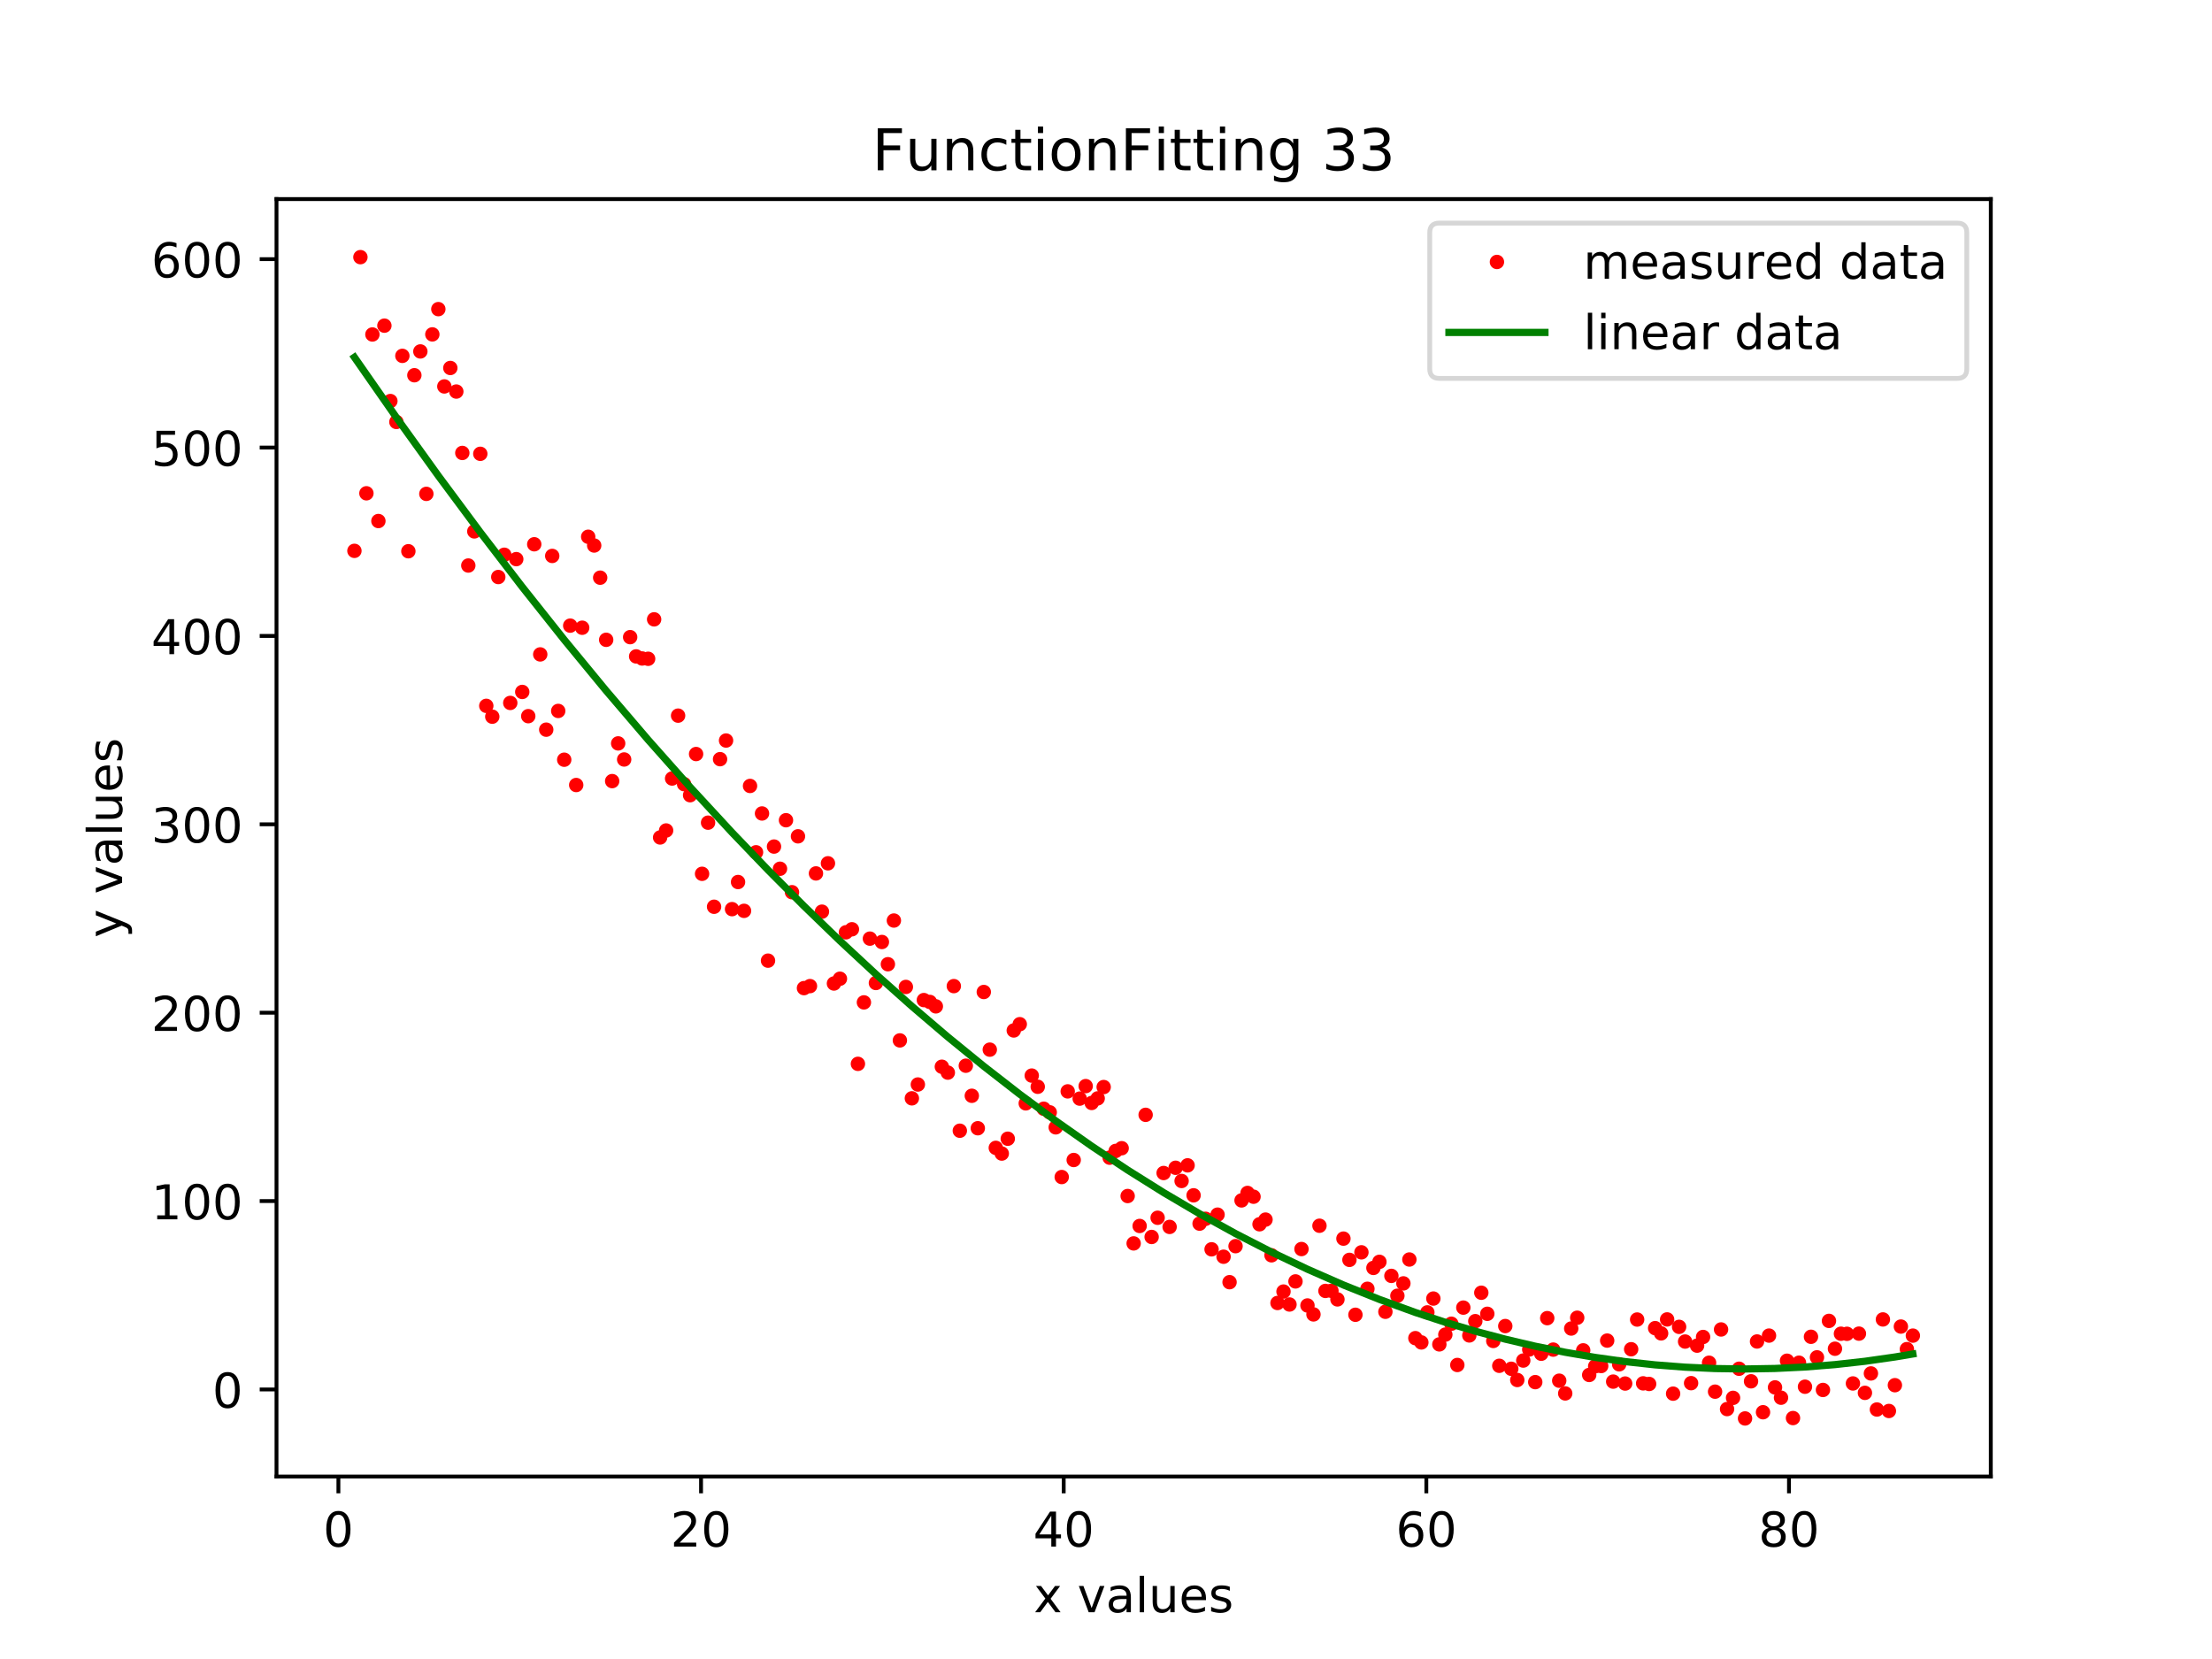 <?xml version="1.0" encoding="utf-8" standalone="no"?>
<!DOCTYPE svg PUBLIC "-//W3C//DTD SVG 1.1//EN"
  "http://www.w3.org/Graphics/SVG/1.1/DTD/svg11.dtd">
<!-- Created with matplotlib (https://matplotlib.org/) -->
<svg height="345.6pt" version="1.1" viewBox="0 0 460.8 345.6" width="460.8pt" xmlns="http://www.w3.org/2000/svg" xmlns:xlink="http://www.w3.org/1999/xlink">
 <defs>
  <style type="text/css">
*{stroke-linecap:butt;stroke-linejoin:round;}
  </style>
 </defs>
 <g id="figure_1">
  <g id="patch_1">
   <path d="M 0 345.6 
L 460.8 345.6 
L 460.8 0 
L 0 0 
z
" style="fill:#ffffff;"/>
  </g>
  <g id="axes_1">
   <g id="patch_2">
    <path d="M 57.6 307.584 
L 414.72 307.584 
L 414.72 41.472 
L 57.6 41.472 
z
" style="fill:#ffffff;"/>
   </g>
   <g id="matplotlib.axis_1">
    <g id="xtick_1">
     <g id="line2d_1">
      <defs>
       <path d="M 0 0 
L 0 3.5 
" id="m518ce45f98" style="stroke:#000000;stroke-width:0.8;"/>
      </defs>
      <g>
       <use style="stroke:#000000;stroke-width:0.8;" x="70.495" xlink:href="#m518ce45f98" y="307.584"/>
      </g>
     </g>
     <g id="text_1">
      <!-- 0 -->
      <defs>
       <path d="M 31.781 66.406 
Q 24.172 66.406 20.328 58.906 
Q 16.5 51.422 16.5 36.375 
Q 16.5 21.391 20.328 13.891 
Q 24.172 6.391 31.781 6.391 
Q 39.453 6.391 43.281 13.891 
Q 47.125 21.391 47.125 36.375 
Q 47.125 51.422 43.281 58.906 
Q 39.453 66.406 31.781 66.406 
z
M 31.781 74.219 
Q 44.047 74.219 50.516 64.516 
Q 56.984 54.828 56.984 36.375 
Q 56.984 17.969 50.516 8.266 
Q 44.047 -1.422 31.781 -1.422 
Q 19.531 -1.422 13.062 8.266 
Q 6.594 17.969 6.594 36.375 
Q 6.594 54.828 13.062 64.516 
Q 19.531 74.219 31.781 74.219 
z
" id="DejaVuSans-48"/>
      </defs>
      <g transform="translate(67.313 322.182)scale(0.1 -0.1)">
       <use xlink:href="#DejaVuSans-48"/>
      </g>
     </g>
    </g>
    <g id="xtick_2">
     <g id="line2d_2">
      <g>
       <use style="stroke:#000000;stroke-width:0.8;" x="146.041" xlink:href="#m518ce45f98" y="307.584"/>
      </g>
     </g>
     <g id="text_2">
      <!-- 20 -->
      <defs>
       <path d="M 19.188 8.297 
L 53.609 8.297 
L 53.609 0 
L 7.328 0 
L 7.328 8.297 
Q 12.938 14.109 22.625 23.891 
Q 32.328 33.688 34.812 36.531 
Q 39.547 41.844 41.422 45.531 
Q 43.312 49.219 43.312 52.781 
Q 43.312 58.594 39.234 62.25 
Q 35.156 65.922 28.609 65.922 
Q 23.969 65.922 18.812 64.312 
Q 13.672 62.703 7.812 59.422 
L 7.812 69.391 
Q 13.766 71.781 18.938 73 
Q 24.125 74.219 28.422 74.219 
Q 39.75 74.219 46.484 68.547 
Q 53.219 62.891 53.219 53.422 
Q 53.219 48.922 51.531 44.891 
Q 49.859 40.875 45.406 35.406 
Q 44.188 33.984 37.641 27.219 
Q 31.109 20.453 19.188 8.297 
z
" id="DejaVuSans-50"/>
      </defs>
      <g transform="translate(139.678 322.182)scale(0.1 -0.1)">
       <use xlink:href="#DejaVuSans-50"/>
       <use x="63.623" xlink:href="#DejaVuSans-48"/>
      </g>
     </g>
    </g>
    <g id="xtick_3">
     <g id="line2d_3">
      <g>
       <use style="stroke:#000000;stroke-width:0.8;" x="221.587" xlink:href="#m518ce45f98" y="307.584"/>
      </g>
     </g>
     <g id="text_3">
      <!-- 40 -->
      <defs>
       <path d="M 37.797 64.312 
L 12.891 25.391 
L 37.797 25.391 
z
M 35.203 72.906 
L 47.609 72.906 
L 47.609 25.391 
L 58.016 25.391 
L 58.016 17.188 
L 47.609 17.188 
L 47.609 0 
L 37.797 0 
L 37.797 17.188 
L 4.891 17.188 
L 4.891 26.703 
z
" id="DejaVuSans-52"/>
      </defs>
      <g transform="translate(215.224 322.182)scale(0.1 -0.1)">
       <use xlink:href="#DejaVuSans-52"/>
       <use x="63.623" xlink:href="#DejaVuSans-48"/>
      </g>
     </g>
    </g>
    <g id="xtick_4">
     <g id="line2d_4">
      <g>
       <use style="stroke:#000000;stroke-width:0.8;" x="297.133" xlink:href="#m518ce45f98" y="307.584"/>
      </g>
     </g>
     <g id="text_4">
      <!-- 60 -->
      <defs>
       <path d="M 33.016 40.375 
Q 26.375 40.375 22.484 35.828 
Q 18.609 31.297 18.609 23.391 
Q 18.609 15.531 22.484 10.953 
Q 26.375 6.391 33.016 6.391 
Q 39.656 6.391 43.531 10.953 
Q 47.406 15.531 47.406 23.391 
Q 47.406 31.297 43.531 35.828 
Q 39.656 40.375 33.016 40.375 
z
M 52.594 71.297 
L 52.594 62.312 
Q 48.875 64.062 45.094 64.984 
Q 41.312 65.922 37.594 65.922 
Q 27.828 65.922 22.672 59.328 
Q 17.531 52.734 16.797 39.406 
Q 19.672 43.656 24.016 45.922 
Q 28.375 48.188 33.594 48.188 
Q 44.578 48.188 50.953 41.516 
Q 57.328 34.859 57.328 23.391 
Q 57.328 12.156 50.688 5.359 
Q 44.047 -1.422 33.016 -1.422 
Q 20.359 -1.422 13.672 8.266 
Q 6.984 17.969 6.984 36.375 
Q 6.984 53.656 15.188 63.938 
Q 23.391 74.219 37.203 74.219 
Q 40.922 74.219 44.703 73.484 
Q 48.484 72.75 52.594 71.297 
z
" id="DejaVuSans-54"/>
      </defs>
      <g transform="translate(290.771 322.182)scale(0.1 -0.1)">
       <use xlink:href="#DejaVuSans-54"/>
       <use x="63.623" xlink:href="#DejaVuSans-48"/>
      </g>
     </g>
    </g>
    <g id="xtick_5">
     <g id="line2d_5">
      <g>
       <use style="stroke:#000000;stroke-width:0.8;" x="372.679" xlink:href="#m518ce45f98" y="307.584"/>
      </g>
     </g>
     <g id="text_5">
      <!-- 80 -->
      <defs>
       <path d="M 31.781 34.625 
Q 24.75 34.625 20.719 30.859 
Q 16.703 27.094 16.703 20.516 
Q 16.703 13.922 20.719 10.156 
Q 24.75 6.391 31.781 6.391 
Q 38.812 6.391 42.859 10.172 
Q 46.922 13.969 46.922 20.516 
Q 46.922 27.094 42.891 30.859 
Q 38.875 34.625 31.781 34.625 
z
M 21.922 38.812 
Q 15.578 40.375 12.031 44.719 
Q 8.5 49.078 8.5 55.328 
Q 8.5 64.062 14.719 69.141 
Q 20.953 74.219 31.781 74.219 
Q 42.672 74.219 48.875 69.141 
Q 55.078 64.062 55.078 55.328 
Q 55.078 49.078 51.531 44.719 
Q 48 40.375 41.703 38.812 
Q 48.828 37.156 52.797 32.312 
Q 56.781 27.484 56.781 20.516 
Q 56.781 9.906 50.312 4.234 
Q 43.844 -1.422 31.781 -1.422 
Q 19.734 -1.422 13.25 4.234 
Q 6.781 9.906 6.781 20.516 
Q 6.781 27.484 10.781 32.312 
Q 14.797 37.156 21.922 38.812 
z
M 18.312 54.391 
Q 18.312 48.734 21.844 45.562 
Q 25.391 42.391 31.781 42.391 
Q 38.141 42.391 41.719 45.562 
Q 45.312 48.734 45.312 54.391 
Q 45.312 60.062 41.719 63.234 
Q 38.141 66.406 31.781 66.406 
Q 25.391 66.406 21.844 63.234 
Q 18.312 60.062 18.312 54.391 
z
" id="DejaVuSans-56"/>
      </defs>
      <g transform="translate(366.317 322.182)scale(0.1 -0.1)">
       <use xlink:href="#DejaVuSans-56"/>
       <use x="63.623" xlink:href="#DejaVuSans-48"/>
      </g>
     </g>
    </g>
    <g id="text_6">
     <!-- x values -->
     <defs>
      <path d="M 54.891 54.688 
L 35.109 28.078 
L 55.906 0 
L 45.312 0 
L 29.391 21.484 
L 13.484 0 
L 2.875 0 
L 24.125 28.609 
L 4.688 54.688 
L 15.281 54.688 
L 29.781 35.203 
L 44.281 54.688 
z
" id="DejaVuSans-120"/>
      <path id="DejaVuSans-32"/>
      <path d="M 2.984 54.688 
L 12.5 54.688 
L 29.594 8.797 
L 46.688 54.688 
L 56.203 54.688 
L 35.688 0 
L 23.484 0 
z
" id="DejaVuSans-118"/>
      <path d="M 34.281 27.484 
Q 23.391 27.484 19.188 25 
Q 14.984 22.516 14.984 16.5 
Q 14.984 11.719 18.141 8.906 
Q 21.297 6.109 26.703 6.109 
Q 34.188 6.109 38.703 11.406 
Q 43.219 16.703 43.219 25.484 
L 43.219 27.484 
z
M 52.203 31.203 
L 52.203 0 
L 43.219 0 
L 43.219 8.297 
Q 40.141 3.328 35.547 0.953 
Q 30.953 -1.422 24.312 -1.422 
Q 15.922 -1.422 10.953 3.297 
Q 6 8.016 6 15.922 
Q 6 25.141 12.172 29.828 
Q 18.359 34.516 30.609 34.516 
L 43.219 34.516 
L 43.219 35.406 
Q 43.219 41.609 39.141 45 
Q 35.062 48.391 27.688 48.391 
Q 23 48.391 18.547 47.266 
Q 14.109 46.141 10.016 43.891 
L 10.016 52.203 
Q 14.938 54.109 19.578 55.047 
Q 24.219 56 28.609 56 
Q 40.484 56 46.344 49.844 
Q 52.203 43.703 52.203 31.203 
z
" id="DejaVuSans-97"/>
      <path d="M 9.422 75.984 
L 18.406 75.984 
L 18.406 0 
L 9.422 0 
z
" id="DejaVuSans-108"/>
      <path d="M 8.5 21.578 
L 8.5 54.688 
L 17.484 54.688 
L 17.484 21.922 
Q 17.484 14.156 20.5 10.266 
Q 23.531 6.391 29.594 6.391 
Q 36.859 6.391 41.078 11.031 
Q 45.312 15.672 45.312 23.688 
L 45.312 54.688 
L 54.297 54.688 
L 54.297 0 
L 45.312 0 
L 45.312 8.406 
Q 42.047 3.422 37.719 1 
Q 33.406 -1.422 27.688 -1.422 
Q 18.266 -1.422 13.375 4.438 
Q 8.5 10.297 8.5 21.578 
z
M 31.109 56 
z
" id="DejaVuSans-117"/>
      <path d="M 56.203 29.594 
L 56.203 25.203 
L 14.891 25.203 
Q 15.484 15.922 20.484 11.062 
Q 25.484 6.203 34.422 6.203 
Q 39.594 6.203 44.453 7.469 
Q 49.312 8.734 54.109 11.281 
L 54.109 2.781 
Q 49.266 0.734 44.188 -0.344 
Q 39.109 -1.422 33.891 -1.422 
Q 20.797 -1.422 13.156 6.188 
Q 5.516 13.812 5.516 26.812 
Q 5.516 40.234 12.766 48.109 
Q 20.016 56 32.328 56 
Q 43.359 56 49.781 48.891 
Q 56.203 41.797 56.203 29.594 
z
M 47.219 32.234 
Q 47.125 39.594 43.094 43.984 
Q 39.062 48.391 32.422 48.391 
Q 24.906 48.391 20.391 44.141 
Q 15.875 39.891 15.188 32.172 
z
" id="DejaVuSans-101"/>
      <path d="M 44.281 53.078 
L 44.281 44.578 
Q 40.484 46.531 36.375 47.5 
Q 32.281 48.484 27.875 48.484 
Q 21.188 48.484 17.844 46.438 
Q 14.5 44.391 14.5 40.281 
Q 14.5 37.156 16.891 35.375 
Q 19.281 33.594 26.516 31.984 
L 29.594 31.297 
Q 39.156 29.25 43.188 25.516 
Q 47.219 21.781 47.219 15.094 
Q 47.219 7.469 41.188 3.016 
Q 35.156 -1.422 24.609 -1.422 
Q 20.219 -1.422 15.453 -0.562 
Q 10.688 0.297 5.422 2 
L 5.422 11.281 
Q 10.406 8.688 15.234 7.391 
Q 20.062 6.109 24.812 6.109 
Q 31.156 6.109 34.562 8.281 
Q 37.984 10.453 37.984 14.406 
Q 37.984 18.062 35.516 20.016 
Q 33.062 21.969 24.703 23.781 
L 21.578 24.516 
Q 13.234 26.266 9.516 29.906 
Q 5.812 33.547 5.812 39.891 
Q 5.812 47.609 11.281 51.797 
Q 16.75 56 26.812 56 
Q 31.781 56 36.172 55.266 
Q 40.578 54.547 44.281 53.078 
z
" id="DejaVuSans-115"/>
     </defs>
     <g transform="translate(215.349 335.861)scale(0.1 -0.1)">
      <use xlink:href="#DejaVuSans-120"/>
      <use x="59.18" xlink:href="#DejaVuSans-32"/>
      <use x="90.967" xlink:href="#DejaVuSans-118"/>
      <use x="150.146" xlink:href="#DejaVuSans-97"/>
      <use x="211.426" xlink:href="#DejaVuSans-108"/>
      <use x="239.209" xlink:href="#DejaVuSans-117"/>
      <use x="302.588" xlink:href="#DejaVuSans-101"/>
      <use x="364.111" xlink:href="#DejaVuSans-115"/>
     </g>
    </g>
   </g>
   <g id="matplotlib.axis_2">
    <g id="ytick_1">
     <g id="line2d_6">
      <defs>
       <path d="M 0 0 
L -3.5 0 
" id="m086c170039" style="stroke:#000000;stroke-width:0.8;"/>
      </defs>
      <g>
       <use style="stroke:#000000;stroke-width:0.8;" x="57.6" xlink:href="#m086c170039" y="289.45"/>
      </g>
     </g>
     <g id="text_7">
      <!-- 0 -->
      <g transform="translate(44.237 293.25)scale(0.1 -0.1)">
       <use xlink:href="#DejaVuSans-48"/>
      </g>
     </g>
    </g>
    <g id="ytick_2">
     <g id="line2d_7">
      <g>
       <use style="stroke:#000000;stroke-width:0.8;" x="57.6" xlink:href="#m086c170039" y="250.207"/>
      </g>
     </g>
     <g id="text_8">
      <!-- 100 -->
      <defs>
       <path d="M 12.406 8.297 
L 28.516 8.297 
L 28.516 63.922 
L 10.984 60.406 
L 10.984 69.391 
L 28.422 72.906 
L 38.281 72.906 
L 38.281 8.297 
L 54.391 8.297 
L 54.391 0 
L 12.406 0 
z
" id="DejaVuSans-49"/>
      </defs>
      <g transform="translate(31.512 254.006)scale(0.1 -0.1)">
       <use xlink:href="#DejaVuSans-49"/>
       <use x="63.623" xlink:href="#DejaVuSans-48"/>
       <use x="127.246" xlink:href="#DejaVuSans-48"/>
      </g>
     </g>
    </g>
    <g id="ytick_3">
     <g id="line2d_8">
      <g>
       <use style="stroke:#000000;stroke-width:0.8;" x="57.6" xlink:href="#m086c170039" y="210.964"/>
      </g>
     </g>
     <g id="text_9">
      <!-- 200 -->
      <g transform="translate(31.512 214.763)scale(0.1 -0.1)">
       <use xlink:href="#DejaVuSans-50"/>
       <use x="63.623" xlink:href="#DejaVuSans-48"/>
       <use x="127.246" xlink:href="#DejaVuSans-48"/>
      </g>
     </g>
    </g>
    <g id="ytick_4">
     <g id="line2d_9">
      <g>
       <use style="stroke:#000000;stroke-width:0.8;" x="57.6" xlink:href="#m086c170039" y="171.721"/>
      </g>
     </g>
     <g id="text_10">
      <!-- 300 -->
      <defs>
       <path d="M 40.578 39.312 
Q 47.656 37.797 51.625 33 
Q 55.609 28.219 55.609 21.188 
Q 55.609 10.406 48.188 4.484 
Q 40.766 -1.422 27.094 -1.422 
Q 22.516 -1.422 17.656 -0.516 
Q 12.797 0.391 7.625 2.203 
L 7.625 11.719 
Q 11.719 9.328 16.594 8.109 
Q 21.484 6.891 26.812 6.891 
Q 36.078 6.891 40.938 10.547 
Q 45.797 14.203 45.797 21.188 
Q 45.797 27.641 41.281 31.266 
Q 36.766 34.906 28.719 34.906 
L 20.219 34.906 
L 20.219 43.016 
L 29.109 43.016 
Q 36.375 43.016 40.234 45.922 
Q 44.094 48.828 44.094 54.297 
Q 44.094 59.906 40.109 62.906 
Q 36.141 65.922 28.719 65.922 
Q 24.656 65.922 20.016 65.031 
Q 15.375 64.156 9.812 62.312 
L 9.812 71.094 
Q 15.438 72.656 20.344 73.438 
Q 25.25 74.219 29.594 74.219 
Q 40.828 74.219 47.359 69.109 
Q 53.906 64.016 53.906 55.328 
Q 53.906 49.266 50.438 45.094 
Q 46.969 40.922 40.578 39.312 
z
" id="DejaVuSans-51"/>
      </defs>
      <g transform="translate(31.512 175.52)scale(0.1 -0.1)">
       <use xlink:href="#DejaVuSans-51"/>
       <use x="63.623" xlink:href="#DejaVuSans-48"/>
       <use x="127.246" xlink:href="#DejaVuSans-48"/>
      </g>
     </g>
    </g>
    <g id="ytick_5">
     <g id="line2d_10">
      <g>
       <use style="stroke:#000000;stroke-width:0.8;" x="57.6" xlink:href="#m086c170039" y="132.478"/>
      </g>
     </g>
     <g id="text_11">
      <!-- 400 -->
      <g transform="translate(31.512 136.277)scale(0.1 -0.1)">
       <use xlink:href="#DejaVuSans-52"/>
       <use x="63.623" xlink:href="#DejaVuSans-48"/>
       <use x="127.246" xlink:href="#DejaVuSans-48"/>
      </g>
     </g>
    </g>
    <g id="ytick_6">
     <g id="line2d_11">
      <g>
       <use style="stroke:#000000;stroke-width:0.8;" x="57.6" xlink:href="#m086c170039" y="93.234"/>
      </g>
     </g>
     <g id="text_12">
      <!-- 500 -->
      <defs>
       <path d="M 10.797 72.906 
L 49.516 72.906 
L 49.516 64.594 
L 19.828 64.594 
L 19.828 46.734 
Q 21.969 47.469 24.109 47.828 
Q 26.266 48.188 28.422 48.188 
Q 40.625 48.188 47.75 41.5 
Q 54.891 34.812 54.891 23.391 
Q 54.891 11.625 47.562 5.094 
Q 40.234 -1.422 26.906 -1.422 
Q 22.312 -1.422 17.547 -0.641 
Q 12.797 0.141 7.719 1.703 
L 7.719 11.625 
Q 12.109 9.234 16.797 8.062 
Q 21.484 6.891 26.703 6.891 
Q 35.156 6.891 40.078 11.328 
Q 45.016 15.766 45.016 23.391 
Q 45.016 31 40.078 35.438 
Q 35.156 39.891 26.703 39.891 
Q 22.75 39.891 18.812 39.016 
Q 14.891 38.141 10.797 36.281 
z
" id="DejaVuSans-53"/>
      </defs>
      <g transform="translate(31.512 97.034)scale(0.1 -0.1)">
       <use xlink:href="#DejaVuSans-53"/>
       <use x="63.623" xlink:href="#DejaVuSans-48"/>
       <use x="127.246" xlink:href="#DejaVuSans-48"/>
      </g>
     </g>
    </g>
    <g id="ytick_7">
     <g id="line2d_12">
      <g>
       <use style="stroke:#000000;stroke-width:0.8;" x="57.6" xlink:href="#m086c170039" y="53.991"/>
      </g>
     </g>
     <g id="text_13">
      <!-- 600 -->
      <g transform="translate(31.512 57.79)scale(0.1 -0.1)">
       <use xlink:href="#DejaVuSans-54"/>
       <use x="63.623" xlink:href="#DejaVuSans-48"/>
       <use x="127.246" xlink:href="#DejaVuSans-48"/>
      </g>
     </g>
    </g>
    <g id="text_14">
     <!-- y values -->
     <defs>
      <path d="M 32.172 -5.078 
Q 28.375 -14.844 24.75 -17.812 
Q 21.141 -20.797 15.094 -20.797 
L 7.906 -20.797 
L 7.906 -13.281 
L 13.188 -13.281 
Q 16.891 -13.281 18.938 -11.516 
Q 21 -9.766 23.484 -3.219 
L 25.094 0.875 
L 2.984 54.688 
L 12.5 54.688 
L 29.594 11.922 
L 46.688 54.688 
L 56.203 54.688 
z
" id="DejaVuSans-121"/>
     </defs>
     <g transform="translate(25.433 195.339)rotate(-90)scale(0.1 -0.1)">
      <use xlink:href="#DejaVuSans-121"/>
      <use x="59.18" xlink:href="#DejaVuSans-32"/>
      <use x="90.967" xlink:href="#DejaVuSans-118"/>
      <use x="150.146" xlink:href="#DejaVuSans-97"/>
      <use x="211.426" xlink:href="#DejaVuSans-108"/>
      <use x="239.209" xlink:href="#DejaVuSans-117"/>
      <use x="302.588" xlink:href="#DejaVuSans-101"/>
      <use x="364.111" xlink:href="#DejaVuSans-115"/>
     </g>
    </g>
   </g>
   <g id="line2d_13">
    <defs>
     <path d="M 0 1 
C 0.265 1 0.52 0.895 0.707 0.707 
C 0.895 0.52 1 0.265 1 0 
C 1 -0.265 0.895 -0.52 0.707 -0.707 
C 0.52 -0.895 0.265 -1 0 -1 
C -0.265 -1 -0.52 -0.895 -0.707 -0.707 
C -0.895 -0.52 -1 -0.265 -1 0 
C -1 0.265 -0.895 0.52 -0.707 0.707 
C -0.52 0.895 -0.265 1 0 1 
z
" id="m3f540b9a55" style="stroke:#ff0000;"/>
    </defs>
    <g clip-path="url(#pa82129aa38)">
     <use style="fill:#ff0000;stroke:#ff0000;" x="73.833" xlink:href="#m3f540b9a55" y="114.751"/>
     <use style="fill:#ff0000;stroke:#ff0000;" x="75.081" xlink:href="#m3f540b9a55" y="53.568"/>
     <use style="fill:#ff0000;stroke:#ff0000;" x="76.33" xlink:href="#m3f540b9a55" y="102.763"/>
     <use style="fill:#ff0000;stroke:#ff0000;" x="77.579" xlink:href="#m3f540b9a55" y="69.678"/>
     <use style="fill:#ff0000;stroke:#ff0000;" x="78.827" xlink:href="#m3f540b9a55" y="108.54"/>
     <use style="fill:#ff0000;stroke:#ff0000;" x="80.076" xlink:href="#m3f540b9a55" y="67.84"/>
     <use style="fill:#ff0000;stroke:#ff0000;" x="81.325" xlink:href="#m3f540b9a55" y="83.546"/>
     <use style="fill:#ff0000;stroke:#ff0000;" x="82.573" xlink:href="#m3f540b9a55" y="87.899"/>
     <use style="fill:#ff0000;stroke:#ff0000;" x="83.822" xlink:href="#m3f540b9a55" y="74.133"/>
     <use style="fill:#ff0000;stroke:#ff0000;" x="85.071" xlink:href="#m3f540b9a55" y="114.833"/>
     <use style="fill:#ff0000;stroke:#ff0000;" x="86.319" xlink:href="#m3f540b9a55" y="78.17"/>
     <use style="fill:#ff0000;stroke:#ff0000;" x="87.568" xlink:href="#m3f540b9a55" y="73.21"/>
     <use style="fill:#ff0000;stroke:#ff0000;" x="88.817" xlink:href="#m3f540b9a55" y="102.882"/>
     <use style="fill:#ff0000;stroke:#ff0000;" x="90.065" xlink:href="#m3f540b9a55" y="69.659"/>
     <use style="fill:#ff0000;stroke:#ff0000;" x="91.314" xlink:href="#m3f540b9a55" y="64.397"/>
     <use style="fill:#ff0000;stroke:#ff0000;" x="92.563" xlink:href="#m3f540b9a55" y="80.501"/>
     <use style="fill:#ff0000;stroke:#ff0000;" x="93.811" xlink:href="#m3f540b9a55" y="76.655"/>
     <use style="fill:#ff0000;stroke:#ff0000;" x="95.06" xlink:href="#m3f540b9a55" y="81.568"/>
     <use style="fill:#ff0000;stroke:#ff0000;" x="96.309" xlink:href="#m3f540b9a55" y="94.357"/>
     <use style="fill:#ff0000;stroke:#ff0000;" x="97.557" xlink:href="#m3f540b9a55" y="117.809"/>
     <use style="fill:#ff0000;stroke:#ff0000;" x="98.806" xlink:href="#m3f540b9a55" y="110.698"/>
     <use style="fill:#ff0000;stroke:#ff0000;" x="100.055" xlink:href="#m3f540b9a55" y="94.538"/>
     <use style="fill:#ff0000;stroke:#ff0000;" x="101.303" xlink:href="#m3f540b9a55" y="147.041"/>
     <use style="fill:#ff0000;stroke:#ff0000;" x="102.552" xlink:href="#m3f540b9a55" y="149.298"/>
     <use style="fill:#ff0000;stroke:#ff0000;" x="103.801" xlink:href="#m3f540b9a55" y="120.206"/>
     <use style="fill:#ff0000;stroke:#ff0000;" x="105.05" xlink:href="#m3f540b9a55" y="115.565"/>
     <use style="fill:#ff0000;stroke:#ff0000;" x="106.298" xlink:href="#m3f540b9a55" y="146.432"/>
     <use style="fill:#ff0000;stroke:#ff0000;" x="107.547" xlink:href="#m3f540b9a55" y="116.477"/>
     <use style="fill:#ff0000;stroke:#ff0000;" x="108.796" xlink:href="#m3f540b9a55" y="144.144"/>
     <use style="fill:#ff0000;stroke:#ff0000;" x="110.044" xlink:href="#m3f540b9a55" y="149.19"/>
     <use style="fill:#ff0000;stroke:#ff0000;" x="111.293" xlink:href="#m3f540b9a55" y="113.38"/>
     <use style="fill:#ff0000;stroke:#ff0000;" x="112.542" xlink:href="#m3f540b9a55" y="136.326"/>
     <use style="fill:#ff0000;stroke:#ff0000;" x="113.79" xlink:href="#m3f540b9a55" y="152.003"/>
     <use style="fill:#ff0000;stroke:#ff0000;" x="115.039" xlink:href="#m3f540b9a55" y="115.811"/>
     <use style="fill:#ff0000;stroke:#ff0000;" x="116.288" xlink:href="#m3f540b9a55" y="148.1"/>
     <use style="fill:#ff0000;stroke:#ff0000;" x="117.536" xlink:href="#m3f540b9a55" y="158.263"/>
     <use style="fill:#ff0000;stroke:#ff0000;" x="118.785" xlink:href="#m3f540b9a55" y="130.332"/>
     <use style="fill:#ff0000;stroke:#ff0000;" x="120.034" xlink:href="#m3f540b9a55" y="163.534"/>
     <use style="fill:#ff0000;stroke:#ff0000;" x="121.282" xlink:href="#m3f540b9a55" y="130.767"/>
     <use style="fill:#ff0000;stroke:#ff0000;" x="122.531" xlink:href="#m3f540b9a55" y="111.815"/>
     <use style="fill:#ff0000;stroke:#ff0000;" x="123.78" xlink:href="#m3f540b9a55" y="113.639"/>
     <use style="fill:#ff0000;stroke:#ff0000;" x="125.028" xlink:href="#m3f540b9a55" y="120.341"/>
     <use style="fill:#ff0000;stroke:#ff0000;" x="126.277" xlink:href="#m3f540b9a55" y="133.285"/>
     <use style="fill:#ff0000;stroke:#ff0000;" x="127.526" xlink:href="#m3f540b9a55" y="162.718"/>
     <use style="fill:#ff0000;stroke:#ff0000;" x="128.774" xlink:href="#m3f540b9a55" y="154.863"/>
     <use style="fill:#ff0000;stroke:#ff0000;" x="130.023" xlink:href="#m3f540b9a55" y="158.214"/>
     <use style="fill:#ff0000;stroke:#ff0000;" x="131.272" xlink:href="#m3f540b9a55" y="132.728"/>
     <use style="fill:#ff0000;stroke:#ff0000;" x="132.52" xlink:href="#m3f540b9a55" y="136.74"/>
     <use style="fill:#ff0000;stroke:#ff0000;" x="133.769" xlink:href="#m3f540b9a55" y="137.173"/>
     <use style="fill:#ff0000;stroke:#ff0000;" x="135.018" xlink:href="#m3f540b9a55" y="137.235"/>
     <use style="fill:#ff0000;stroke:#ff0000;" x="136.266" xlink:href="#m3f540b9a55" y="129.021"/>
     <use style="fill:#ff0000;stroke:#ff0000;" x="137.515" xlink:href="#m3f540b9a55" y="174.457"/>
     <use style="fill:#ff0000;stroke:#ff0000;" x="138.764" xlink:href="#m3f540b9a55" y="173.004"/>
     <use style="fill:#ff0000;stroke:#ff0000;" x="140.012" xlink:href="#m3f540b9a55" y="162.178"/>
     <use style="fill:#ff0000;stroke:#ff0000;" x="141.261" xlink:href="#m3f540b9a55" y="149.08"/>
     <use style="fill:#ff0000;stroke:#ff0000;" x="142.51" xlink:href="#m3f540b9a55" y="163.35"/>
     <use style="fill:#ff0000;stroke:#ff0000;" x="143.758" xlink:href="#m3f540b9a55" y="165.653"/>
     <use style="fill:#ff0000;stroke:#ff0000;" x="145.007" xlink:href="#m3f540b9a55" y="157.079"/>
     <use style="fill:#ff0000;stroke:#ff0000;" x="146.256" xlink:href="#m3f540b9a55" y="182.03"/>
     <use style="fill:#ff0000;stroke:#ff0000;" x="147.504" xlink:href="#m3f540b9a55" y="171.377"/>
     <use style="fill:#ff0000;stroke:#ff0000;" x="148.753" xlink:href="#m3f540b9a55" y="188.893"/>
     <use style="fill:#ff0000;stroke:#ff0000;" x="150.002" xlink:href="#m3f540b9a55" y="158.149"/>
     <use style="fill:#ff0000;stroke:#ff0000;" x="151.25" xlink:href="#m3f540b9a55" y="154.266"/>
     <use style="fill:#ff0000;stroke:#ff0000;" x="152.499" xlink:href="#m3f540b9a55" y="189.391"/>
     <use style="fill:#ff0000;stroke:#ff0000;" x="153.748" xlink:href="#m3f540b9a55" y="183.742"/>
     <use style="fill:#ff0000;stroke:#ff0000;" x="154.996" xlink:href="#m3f540b9a55" y="189.745"/>
     <use style="fill:#ff0000;stroke:#ff0000;" x="156.245" xlink:href="#m3f540b9a55" y="163.728"/>
     <use style="fill:#ff0000;stroke:#ff0000;" x="157.494" xlink:href="#m3f540b9a55" y="177.547"/>
     <use style="fill:#ff0000;stroke:#ff0000;" x="158.742" xlink:href="#m3f540b9a55" y="169.461"/>
     <use style="fill:#ff0000;stroke:#ff0000;" x="159.991" xlink:href="#m3f540b9a55" y="200.12"/>
     <use style="fill:#ff0000;stroke:#ff0000;" x="161.24" xlink:href="#m3f540b9a55" y="176.354"/>
     <use style="fill:#ff0000;stroke:#ff0000;" x="162.488" xlink:href="#m3f540b9a55" y="180.974"/>
     <use style="fill:#ff0000;stroke:#ff0000;" x="163.737" xlink:href="#m3f540b9a55" y="170.867"/>
     <use style="fill:#ff0000;stroke:#ff0000;" x="164.986" xlink:href="#m3f540b9a55" y="185.864"/>
     <use style="fill:#ff0000;stroke:#ff0000;" x="166.234" xlink:href="#m3f540b9a55" y="174.221"/>
     <use style="fill:#ff0000;stroke:#ff0000;" x="167.483" xlink:href="#m3f540b9a55" y="205.842"/>
     <use style="fill:#ff0000;stroke:#ff0000;" x="168.732" xlink:href="#m3f540b9a55" y="205.425"/>
     <use style="fill:#ff0000;stroke:#ff0000;" x="169.98" xlink:href="#m3f540b9a55" y="181.95"/>
     <use style="fill:#ff0000;stroke:#ff0000;" x="171.229" xlink:href="#m3f540b9a55" y="189.917"/>
     <use style="fill:#ff0000;stroke:#ff0000;" x="172.478" xlink:href="#m3f540b9a55" y="179.842"/>
     <use style="fill:#ff0000;stroke:#ff0000;" x="173.726" xlink:href="#m3f540b9a55" y="204.882"/>
     <use style="fill:#ff0000;stroke:#ff0000;" x="174.975" xlink:href="#m3f540b9a55" y="203.887"/>
     <use style="fill:#ff0000;stroke:#ff0000;" x="176.224" xlink:href="#m3f540b9a55" y="194.215"/>
     <use style="fill:#ff0000;stroke:#ff0000;" x="177.472" xlink:href="#m3f540b9a55" y="193.586"/>
     <use style="fill:#ff0000;stroke:#ff0000;" x="178.721" xlink:href="#m3f540b9a55" y="221.618"/>
     <use style="fill:#ff0000;stroke:#ff0000;" x="179.97" xlink:href="#m3f540b9a55" y="208.815"/>
     <use style="fill:#ff0000;stroke:#ff0000;" x="181.218" xlink:href="#m3f540b9a55" y="195.533"/>
     <use style="fill:#ff0000;stroke:#ff0000;" x="182.467" xlink:href="#m3f540b9a55" y="204.773"/>
     <use style="fill:#ff0000;stroke:#ff0000;" x="183.716" xlink:href="#m3f540b9a55" y="196.234"/>
     <use style="fill:#ff0000;stroke:#ff0000;" x="184.964" xlink:href="#m3f540b9a55" y="200.865"/>
     <use style="fill:#ff0000;stroke:#ff0000;" x="186.213" xlink:href="#m3f540b9a55" y="191.763"/>
     <use style="fill:#ff0000;stroke:#ff0000;" x="187.462" xlink:href="#m3f540b9a55" y="216.735"/>
     <use style="fill:#ff0000;stroke:#ff0000;" x="188.71" xlink:href="#m3f540b9a55" y="205.597"/>
     <use style="fill:#ff0000;stroke:#ff0000;" x="189.959" xlink:href="#m3f540b9a55" y="228.802"/>
     <use style="fill:#ff0000;stroke:#ff0000;" x="191.208" xlink:href="#m3f540b9a55" y="225.924"/>
     <use style="fill:#ff0000;stroke:#ff0000;" x="192.457" xlink:href="#m3f540b9a55" y="208.335"/>
     <use style="fill:#ff0000;stroke:#ff0000;" x="193.705" xlink:href="#m3f540b9a55" y="208.725"/>
     <use style="fill:#ff0000;stroke:#ff0000;" x="194.954" xlink:href="#m3f540b9a55" y="209.642"/>
     <use style="fill:#ff0000;stroke:#ff0000;" x="196.203" xlink:href="#m3f540b9a55" y="222.219"/>
     <use style="fill:#ff0000;stroke:#ff0000;" x="197.451" xlink:href="#m3f540b9a55" y="223.444"/>
     <use style="fill:#ff0000;stroke:#ff0000;" x="198.7" xlink:href="#m3f540b9a55" y="205.425"/>
     <use style="fill:#ff0000;stroke:#ff0000;" x="199.949" xlink:href="#m3f540b9a55" y="235.551"/>
     <use style="fill:#ff0000;stroke:#ff0000;" x="201.197" xlink:href="#m3f540b9a55" y="222.006"/>
     <use style="fill:#ff0000;stroke:#ff0000;" x="202.446" xlink:href="#m3f540b9a55" y="228.27"/>
     <use style="fill:#ff0000;stroke:#ff0000;" x="203.695" xlink:href="#m3f540b9a55" y="235.032"/>
     <use style="fill:#ff0000;stroke:#ff0000;" x="204.943" xlink:href="#m3f540b9a55" y="206.65"/>
     <use style="fill:#ff0000;stroke:#ff0000;" x="206.192" xlink:href="#m3f540b9a55" y="218.661"/>
     <use style="fill:#ff0000;stroke:#ff0000;" x="207.441" xlink:href="#m3f540b9a55" y="239.119"/>
     <use style="fill:#ff0000;stroke:#ff0000;" x="208.689" xlink:href="#m3f540b9a55" y="240.308"/>
     <use style="fill:#ff0000;stroke:#ff0000;" x="209.938" xlink:href="#m3f540b9a55" y="237.217"/>
     <use style="fill:#ff0000;stroke:#ff0000;" x="211.187" xlink:href="#m3f540b9a55" y="214.662"/>
     <use style="fill:#ff0000;stroke:#ff0000;" x="212.435" xlink:href="#m3f540b9a55" y="213.359"/>
     <use style="fill:#ff0000;stroke:#ff0000;" x="213.684" xlink:href="#m3f540b9a55" y="229.85"/>
     <use style="fill:#ff0000;stroke:#ff0000;" x="214.933" xlink:href="#m3f540b9a55" y="224.063"/>
     <use style="fill:#ff0000;stroke:#ff0000;" x="216.181" xlink:href="#m3f540b9a55" y="226.393"/>
     <use style="fill:#ff0000;stroke:#ff0000;" x="217.43" xlink:href="#m3f540b9a55" y="230.971"/>
     <use style="fill:#ff0000;stroke:#ff0000;" x="218.679" xlink:href="#m3f540b9a55" y="231.717"/>
     <use style="fill:#ff0000;stroke:#ff0000;" x="219.927" xlink:href="#m3f540b9a55" y="234.846"/>
     <use style="fill:#ff0000;stroke:#ff0000;" x="221.176" xlink:href="#m3f540b9a55" y="245.2"/>
     <use style="fill:#ff0000;stroke:#ff0000;" x="222.425" xlink:href="#m3f540b9a55" y="227.353"/>
     <use style="fill:#ff0000;stroke:#ff0000;" x="223.673" xlink:href="#m3f540b9a55" y="241.649"/>
     <use style="fill:#ff0000;stroke:#ff0000;" x="224.922" xlink:href="#m3f540b9a55" y="228.861"/>
     <use style="fill:#ff0000;stroke:#ff0000;" x="226.171" xlink:href="#m3f540b9a55" y="226.255"/>
     <use style="fill:#ff0000;stroke:#ff0000;" x="227.419" xlink:href="#m3f540b9a55" y="229.765"/>
     <use style="fill:#ff0000;stroke:#ff0000;" x="228.668" xlink:href="#m3f540b9a55" y="228.812"/>
     <use style="fill:#ff0000;stroke:#ff0000;" x="229.917" xlink:href="#m3f540b9a55" y="226.453"/>
     <use style="fill:#ff0000;stroke:#ff0000;" x="231.165" xlink:href="#m3f540b9a55" y="241.165"/>
     <use style="fill:#ff0000;stroke:#ff0000;" x="232.414" xlink:href="#m3f540b9a55" y="239.763"/>
     <use style="fill:#ff0000;stroke:#ff0000;" x="233.663" xlink:href="#m3f540b9a55" y="239.193"/>
     <use style="fill:#ff0000;stroke:#ff0000;" x="234.911" xlink:href="#m3f540b9a55" y="249.153"/>
     <use style="fill:#ff0000;stroke:#ff0000;" x="236.16" xlink:href="#m3f540b9a55" y="259.024"/>
     <use style="fill:#ff0000;stroke:#ff0000;" x="237.409" xlink:href="#m3f540b9a55" y="255.39"/>
     <use style="fill:#ff0000;stroke:#ff0000;" x="238.657" xlink:href="#m3f540b9a55" y="232.239"/>
     <use style="fill:#ff0000;stroke:#ff0000;" x="239.906" xlink:href="#m3f540b9a55" y="257.682"/>
     <use style="fill:#ff0000;stroke:#ff0000;" x="241.155" xlink:href="#m3f540b9a55" y="253.683"/>
     <use style="fill:#ff0000;stroke:#ff0000;" x="242.403" xlink:href="#m3f540b9a55" y="244.361"/>
     <use style="fill:#ff0000;stroke:#ff0000;" x="243.652" xlink:href="#m3f540b9a55" y="255.588"/>
     <use style="fill:#ff0000;stroke:#ff0000;" x="244.901" xlink:href="#m3f540b9a55" y="243.27"/>
     <use style="fill:#ff0000;stroke:#ff0000;" x="246.149" xlink:href="#m3f540b9a55" y="246.018"/>
     <use style="fill:#ff0000;stroke:#ff0000;" x="247.398" xlink:href="#m3f540b9a55" y="242.763"/>
     <use style="fill:#ff0000;stroke:#ff0000;" x="248.647" xlink:href="#m3f540b9a55" y="249.006"/>
     <use style="fill:#ff0000;stroke:#ff0000;" x="249.895" xlink:href="#m3f540b9a55" y="254.906"/>
     <use style="fill:#ff0000;stroke:#ff0000;" x="251.144" xlink:href="#m3f540b9a55" y="253.898"/>
     <use style="fill:#ff0000;stroke:#ff0000;" x="252.393" xlink:href="#m3f540b9a55" y="260.255"/>
     <use style="fill:#ff0000;stroke:#ff0000;" x="253.641" xlink:href="#m3f540b9a55" y="253.034"/>
     <use style="fill:#ff0000;stroke:#ff0000;" x="254.89" xlink:href="#m3f540b9a55" y="261.8"/>
     <use style="fill:#ff0000;stroke:#ff0000;" x="256.139" xlink:href="#m3f540b9a55" y="267.103"/>
     <use style="fill:#ff0000;stroke:#ff0000;" x="257.387" xlink:href="#m3f540b9a55" y="259.598"/>
     <use style="fill:#ff0000;stroke:#ff0000;" x="258.636" xlink:href="#m3f540b9a55" y="250.067"/>
     <use style="fill:#ff0000;stroke:#ff0000;" x="259.885" xlink:href="#m3f540b9a55" y="248.514"/>
     <use style="fill:#ff0000;stroke:#ff0000;" x="261.133" xlink:href="#m3f540b9a55" y="249.296"/>
     <use style="fill:#ff0000;stroke:#ff0000;" x="262.382" xlink:href="#m3f540b9a55" y="255.039"/>
     <use style="fill:#ff0000;stroke:#ff0000;" x="263.631" xlink:href="#m3f540b9a55" y="254.065"/>
     <use style="fill:#ff0000;stroke:#ff0000;" x="264.879" xlink:href="#m3f540b9a55" y="261.502"/>
     <use style="fill:#ff0000;stroke:#ff0000;" x="266.128" xlink:href="#m3f540b9a55" y="271.435"/>
     <use style="fill:#ff0000;stroke:#ff0000;" x="267.377" xlink:href="#m3f540b9a55" y="269.056"/>
     <use style="fill:#ff0000;stroke:#ff0000;" x="268.625" xlink:href="#m3f540b9a55" y="271.751"/>
     <use style="fill:#ff0000;stroke:#ff0000;" x="269.874" xlink:href="#m3f540b9a55" y="266.941"/>
     <use style="fill:#ff0000;stroke:#ff0000;" x="271.123" xlink:href="#m3f540b9a55" y="260.197"/>
     <use style="fill:#ff0000;stroke:#ff0000;" x="272.371" xlink:href="#m3f540b9a55" y="271.954"/>
     <use style="fill:#ff0000;stroke:#ff0000;" x="273.62" xlink:href="#m3f540b9a55" y="273.817"/>
     <use style="fill:#ff0000;stroke:#ff0000;" x="274.869" xlink:href="#m3f540b9a55" y="255.343"/>
     <use style="fill:#ff0000;stroke:#ff0000;" x="276.117" xlink:href="#m3f540b9a55" y="268.923"/>
     <use style="fill:#ff0000;stroke:#ff0000;" x="277.366" xlink:href="#m3f540b9a55" y="268.901"/>
     <use style="fill:#ff0000;stroke:#ff0000;" x="278.615" xlink:href="#m3f540b9a55" y="270.688"/>
     <use style="fill:#ff0000;stroke:#ff0000;" x="279.863" xlink:href="#m3f540b9a55" y="258.027"/>
     <use style="fill:#ff0000;stroke:#ff0000;" x="281.112" xlink:href="#m3f540b9a55" y="262.453"/>
     <use style="fill:#ff0000;stroke:#ff0000;" x="282.361" xlink:href="#m3f540b9a55" y="273.891"/>
     <use style="fill:#ff0000;stroke:#ff0000;" x="283.61" xlink:href="#m3f540b9a55" y="260.882"/>
     <use style="fill:#ff0000;stroke:#ff0000;" x="284.858" xlink:href="#m3f540b9a55" y="268.478"/>
     <use style="fill:#ff0000;stroke:#ff0000;" x="286.107" xlink:href="#m3f540b9a55" y="264.131"/>
     <use style="fill:#ff0000;stroke:#ff0000;" x="287.356" xlink:href="#m3f540b9a55" y="262.863"/>
     <use style="fill:#ff0000;stroke:#ff0000;" x="288.604" xlink:href="#m3f540b9a55" y="273.267"/>
     <use style="fill:#ff0000;stroke:#ff0000;" x="289.853" xlink:href="#m3f540b9a55" y="265.791"/>
     <use style="fill:#ff0000;stroke:#ff0000;" x="291.102" xlink:href="#m3f540b9a55" y="269.929"/>
     <use style="fill:#ff0000;stroke:#ff0000;" x="292.35" xlink:href="#m3f540b9a55" y="267.352"/>
     <use style="fill:#ff0000;stroke:#ff0000;" x="293.599" xlink:href="#m3f540b9a55" y="262.379"/>
     <use style="fill:#ff0000;stroke:#ff0000;" x="294.848" xlink:href="#m3f540b9a55" y="278.76"/>
     <use style="fill:#ff0000;stroke:#ff0000;" x="296.096" xlink:href="#m3f540b9a55" y="279.652"/>
     <use style="fill:#ff0000;stroke:#ff0000;" x="297.345" xlink:href="#m3f540b9a55" y="273.393"/>
     <use style="fill:#ff0000;stroke:#ff0000;" x="298.594" xlink:href="#m3f540b9a55" y="270.514"/>
     <use style="fill:#ff0000;stroke:#ff0000;" x="299.842" xlink:href="#m3f540b9a55" y="280.059"/>
     <use style="fill:#ff0000;stroke:#ff0000;" x="301.091" xlink:href="#m3f540b9a55" y="278.026"/>
     <use style="fill:#ff0000;stroke:#ff0000;" x="302.34" xlink:href="#m3f540b9a55" y="275.758"/>
     <use style="fill:#ff0000;stroke:#ff0000;" x="303.588" xlink:href="#m3f540b9a55" y="284.35"/>
     <use style="fill:#ff0000;stroke:#ff0000;" x="304.837" xlink:href="#m3f540b9a55" y="272.4"/>
     <use style="fill:#ff0000;stroke:#ff0000;" x="306.086" xlink:href="#m3f540b9a55" y="278.195"/>
     <use style="fill:#ff0000;stroke:#ff0000;" x="307.334" xlink:href="#m3f540b9a55" y="275.223"/>
     <use style="fill:#ff0000;stroke:#ff0000;" x="308.583" xlink:href="#m3f540b9a55" y="269.3"/>
     <use style="fill:#ff0000;stroke:#ff0000;" x="309.832" xlink:href="#m3f540b9a55" y="273.69"/>
     <use style="fill:#ff0000;stroke:#ff0000;" x="311.08" xlink:href="#m3f540b9a55" y="279.345"/>
     <use style="fill:#ff0000;stroke:#ff0000;" x="312.329" xlink:href="#m3f540b9a55" y="284.52"/>
     <use style="fill:#ff0000;stroke:#ff0000;" x="313.578" xlink:href="#m3f540b9a55" y="276.241"/>
     <use style="fill:#ff0000;stroke:#ff0000;" x="314.826" xlink:href="#m3f540b9a55" y="285.142"/>
     <use style="fill:#ff0000;stroke:#ff0000;" x="316.075" xlink:href="#m3f540b9a55" y="287.475"/>
     <use style="fill:#ff0000;stroke:#ff0000;" x="317.324" xlink:href="#m3f540b9a55" y="283.427"/>
     <use style="fill:#ff0000;stroke:#ff0000;" x="318.572" xlink:href="#m3f540b9a55" y="281.125"/>
     <use style="fill:#ff0000;stroke:#ff0000;" x="319.821" xlink:href="#m3f540b9a55" y="287.922"/>
     <use style="fill:#ff0000;stroke:#ff0000;" x="321.07" xlink:href="#m3f540b9a55" y="282.007"/>
     <use style="fill:#ff0000;stroke:#ff0000;" x="322.318" xlink:href="#m3f540b9a55" y="274.592"/>
     <use style="fill:#ff0000;stroke:#ff0000;" x="323.567" xlink:href="#m3f540b9a55" y="281.147"/>
     <use style="fill:#ff0000;stroke:#ff0000;" x="324.816" xlink:href="#m3f540b9a55" y="287.624"/>
     <use style="fill:#ff0000;stroke:#ff0000;" x="326.064" xlink:href="#m3f540b9a55" y="290.276"/>
     <use style="fill:#ff0000;stroke:#ff0000;" x="327.313" xlink:href="#m3f540b9a55" y="276.754"/>
     <use style="fill:#ff0000;stroke:#ff0000;" x="328.562" xlink:href="#m3f540b9a55" y="274.509"/>
     <use style="fill:#ff0000;stroke:#ff0000;" x="329.81" xlink:href="#m3f540b9a55" y="281.303"/>
     <use style="fill:#ff0000;stroke:#ff0000;" x="331.059" xlink:href="#m3f540b9a55" y="286.43"/>
     <use style="fill:#ff0000;stroke:#ff0000;" x="332.308" xlink:href="#m3f540b9a55" y="284.62"/>
     <use style="fill:#ff0000;stroke:#ff0000;" x="333.556" xlink:href="#m3f540b9a55" y="284.568"/>
     <use style="fill:#ff0000;stroke:#ff0000;" x="334.805" xlink:href="#m3f540b9a55" y="279.269"/>
     <use style="fill:#ff0000;stroke:#ff0000;" x="336.054" xlink:href="#m3f540b9a55" y="287.814"/>
     <use style="fill:#ff0000;stroke:#ff0000;" x="337.302" xlink:href="#m3f540b9a55" y="284.214"/>
     <use style="fill:#ff0000;stroke:#ff0000;" x="338.551" xlink:href="#m3f540b9a55" y="288.216"/>
     <use style="fill:#ff0000;stroke:#ff0000;" x="339.8" xlink:href="#m3f540b9a55" y="281.07"/>
     <use style="fill:#ff0000;stroke:#ff0000;" x="341.048" xlink:href="#m3f540b9a55" y="274.883"/>
     <use style="fill:#ff0000;stroke:#ff0000;" x="342.297" xlink:href="#m3f540b9a55" y="288.177"/>
     <use style="fill:#ff0000;stroke:#ff0000;" x="343.546" xlink:href="#m3f540b9a55" y="288.304"/>
     <use style="fill:#ff0000;stroke:#ff0000;" x="344.794" xlink:href="#m3f540b9a55" y="276.676"/>
     <use style="fill:#ff0000;stroke:#ff0000;" x="346.043" xlink:href="#m3f540b9a55" y="277.768"/>
     <use style="fill:#ff0000;stroke:#ff0000;" x="347.292" xlink:href="#m3f540b9a55" y="274.859"/>
     <use style="fill:#ff0000;stroke:#ff0000;" x="348.54" xlink:href="#m3f540b9a55" y="290.324"/>
     <use style="fill:#ff0000;stroke:#ff0000;" x="349.789" xlink:href="#m3f540b9a55" y="276.407"/>
     <use style="fill:#ff0000;stroke:#ff0000;" x="351.038" xlink:href="#m3f540b9a55" y="279.469"/>
     <use style="fill:#ff0000;stroke:#ff0000;" x="352.286" xlink:href="#m3f540b9a55" y="288.136"/>
     <use style="fill:#ff0000;stroke:#ff0000;" x="353.535" xlink:href="#m3f540b9a55" y="280.322"/>
     <use style="fill:#ff0000;stroke:#ff0000;" x="354.784" xlink:href="#m3f540b9a55" y="278.517"/>
     <use style="fill:#ff0000;stroke:#ff0000;" x="356.032" xlink:href="#m3f540b9a55" y="283.884"/>
     <use style="fill:#ff0000;stroke:#ff0000;" x="357.281" xlink:href="#m3f540b9a55" y="289.909"/>
     <use style="fill:#ff0000;stroke:#ff0000;" x="358.53" xlink:href="#m3f540b9a55" y="276.951"/>
     <use style="fill:#ff0000;stroke:#ff0000;" x="359.778" xlink:href="#m3f540b9a55" y="293.534"/>
     <use style="fill:#ff0000;stroke:#ff0000;" x="361.027" xlink:href="#m3f540b9a55" y="291.2"/>
     <use style="fill:#ff0000;stroke:#ff0000;" x="362.276" xlink:href="#m3f540b9a55" y="285.134"/>
     <use style="fill:#ff0000;stroke:#ff0000;" x="363.524" xlink:href="#m3f540b9a55" y="295.488"/>
     <use style="fill:#ff0000;stroke:#ff0000;" x="364.773" xlink:href="#m3f540b9a55" y="287.752"/>
     <use style="fill:#ff0000;stroke:#ff0000;" x="366.022" xlink:href="#m3f540b9a55" y="279.455"/>
     <use style="fill:#ff0000;stroke:#ff0000;" x="367.27" xlink:href="#m3f540b9a55" y="294.194"/>
     <use style="fill:#ff0000;stroke:#ff0000;" x="368.519" xlink:href="#m3f540b9a55" y="278.229"/>
     <use style="fill:#ff0000;stroke:#ff0000;" x="369.768" xlink:href="#m3f540b9a55" y="289.021"/>
     <use style="fill:#ff0000;stroke:#ff0000;" x="371.017" xlink:href="#m3f540b9a55" y="291.167"/>
     <use style="fill:#ff0000;stroke:#ff0000;" x="372.265" xlink:href="#m3f540b9a55" y="283.464"/>
     <use style="fill:#ff0000;stroke:#ff0000;" x="373.514" xlink:href="#m3f540b9a55" y="295.407"/>
     <use style="fill:#ff0000;stroke:#ff0000;" x="374.763" xlink:href="#m3f540b9a55" y="283.877"/>
     <use style="fill:#ff0000;stroke:#ff0000;" x="376.011" xlink:href="#m3f540b9a55" y="288.879"/>
     <use style="fill:#ff0000;stroke:#ff0000;" x="377.26" xlink:href="#m3f540b9a55" y="278.477"/>
     <use style="fill:#ff0000;stroke:#ff0000;" x="378.509" xlink:href="#m3f540b9a55" y="282.761"/>
     <use style="fill:#ff0000;stroke:#ff0000;" x="379.757" xlink:href="#m3f540b9a55" y="289.553"/>
     <use style="fill:#ff0000;stroke:#ff0000;" x="381.006" xlink:href="#m3f540b9a55" y="275.166"/>
     <use style="fill:#ff0000;stroke:#ff0000;" x="382.255" xlink:href="#m3f540b9a55" y="280.964"/>
     <use style="fill:#ff0000;stroke:#ff0000;" x="383.503" xlink:href="#m3f540b9a55" y="277.838"/>
     <use style="fill:#ff0000;stroke:#ff0000;" x="384.752" xlink:href="#m3f540b9a55" y="277.856"/>
     <use style="fill:#ff0000;stroke:#ff0000;" x="386.001" xlink:href="#m3f540b9a55" y="288.198"/>
     <use style="fill:#ff0000;stroke:#ff0000;" x="387.249" xlink:href="#m3f540b9a55" y="277.819"/>
     <use style="fill:#ff0000;stroke:#ff0000;" x="388.498" xlink:href="#m3f540b9a55" y="290.158"/>
     <use style="fill:#ff0000;stroke:#ff0000;" x="389.747" xlink:href="#m3f540b9a55" y="286.112"/>
     <use style="fill:#ff0000;stroke:#ff0000;" x="390.995" xlink:href="#m3f540b9a55" y="293.627"/>
     <use style="fill:#ff0000;stroke:#ff0000;" x="392.244" xlink:href="#m3f540b9a55" y="274.863"/>
     <use style="fill:#ff0000;stroke:#ff0000;" x="393.493" xlink:href="#m3f540b9a55" y="293.933"/>
     <use style="fill:#ff0000;stroke:#ff0000;" x="394.741" xlink:href="#m3f540b9a55" y="288.561"/>
     <use style="fill:#ff0000;stroke:#ff0000;" x="395.99" xlink:href="#m3f540b9a55" y="276.348"/>
     <use style="fill:#ff0000;stroke:#ff0000;" x="397.239" xlink:href="#m3f540b9a55" y="281.047"/>
     <use style="fill:#ff0000;stroke:#ff0000;" x="398.487" xlink:href="#m3f540b9a55" y="278.235"/>
    </g>
   </g>
   <g id="line2d_14">
    <path clip-path="url(#pa82129aa38)" d="M 73.833 74.425 
L 82.573 86.963 
L 91.314 99.116 
L 100.055 110.885 
L 108.796 122.269 
L 117.536 133.269 
L 126.277 143.885 
L 135.018 154.116 
L 143.758 163.963 
L 152.499 173.425 
L 159.991 181.229 
L 167.483 188.751 
L 174.975 195.991 
L 182.467 202.948 
L 189.959 209.622 
L 197.451 216.015 
L 204.943 222.124 
L 212.435 227.952 
L 219.927 233.496 
L 227.419 238.759 
L 234.911 243.739 
L 242.403 248.436 
L 249.895 252.851 
L 257.387 256.983 
L 264.879 260.834 
L 272.371 264.401 
L 279.863 267.686 
L 287.356 270.689 
L 294.848 273.409 
L 301.091 275.46 
L 307.334 277.315 
L 313.578 278.974 
L 319.821 280.437 
L 326.064 281.703 
L 332.308 282.773 
L 338.551 283.647 
L 344.794 284.326 
L 351.038 284.807 
L 357.281 285.093 
L 363.524 285.183 
L 369.768 285.076 
L 376.011 284.773 
L 382.255 284.274 
L 388.498 283.579 
L 394.741 282.688 
L 398.487 282.059 
L 398.487 282.059 
" style="fill:none;stroke:#008000;stroke-linecap:square;stroke-width:1.5;"/>
   </g>
   <g id="patch_3">
    <path d="M 57.6 307.584 
L 57.6 41.472 
" style="fill:none;stroke:#000000;stroke-linecap:square;stroke-linejoin:miter;stroke-width:0.8;"/>
   </g>
   <g id="patch_4">
    <path d="M 414.72 307.584 
L 414.72 41.472 
" style="fill:none;stroke:#000000;stroke-linecap:square;stroke-linejoin:miter;stroke-width:0.8;"/>
   </g>
   <g id="patch_5">
    <path d="M 57.6 307.584 
L 414.72 307.584 
" style="fill:none;stroke:#000000;stroke-linecap:square;stroke-linejoin:miter;stroke-width:0.8;"/>
   </g>
   <g id="patch_6">
    <path d="M 57.6 41.472 
L 414.72 41.472 
" style="fill:none;stroke:#000000;stroke-linecap:square;stroke-linejoin:miter;stroke-width:0.8;"/>
   </g>
   <g id="text_15">
    <!-- FunctionFitting 33 -->
    <defs>
     <path d="M 9.812 72.906 
L 51.703 72.906 
L 51.703 64.594 
L 19.672 64.594 
L 19.672 43.109 
L 48.578 43.109 
L 48.578 34.812 
L 19.672 34.812 
L 19.672 0 
L 9.812 0 
z
" id="DejaVuSans-70"/>
     <path d="M 54.891 33.016 
L 54.891 0 
L 45.906 0 
L 45.906 32.719 
Q 45.906 40.484 42.875 44.328 
Q 39.844 48.188 33.797 48.188 
Q 26.516 48.188 22.312 43.547 
Q 18.109 38.922 18.109 30.906 
L 18.109 0 
L 9.078 0 
L 9.078 54.688 
L 18.109 54.688 
L 18.109 46.188 
Q 21.344 51.125 25.703 53.562 
Q 30.078 56 35.797 56 
Q 45.219 56 50.047 50.172 
Q 54.891 44.344 54.891 33.016 
z
" id="DejaVuSans-110"/>
     <path d="M 48.781 52.594 
L 48.781 44.188 
Q 44.969 46.297 41.141 47.344 
Q 37.312 48.391 33.406 48.391 
Q 24.656 48.391 19.812 42.844 
Q 14.984 37.312 14.984 27.297 
Q 14.984 17.281 19.812 11.734 
Q 24.656 6.203 33.406 6.203 
Q 37.312 6.203 41.141 7.25 
Q 44.969 8.297 48.781 10.406 
L 48.781 2.094 
Q 45.016 0.344 40.984 -0.531 
Q 36.969 -1.422 32.422 -1.422 
Q 20.062 -1.422 12.781 6.344 
Q 5.516 14.109 5.516 27.297 
Q 5.516 40.672 12.859 48.328 
Q 20.219 56 33.016 56 
Q 37.156 56 41.109 55.141 
Q 45.062 54.297 48.781 52.594 
z
" id="DejaVuSans-99"/>
     <path d="M 18.312 70.219 
L 18.312 54.688 
L 36.812 54.688 
L 36.812 47.703 
L 18.312 47.703 
L 18.312 18.016 
Q 18.312 11.328 20.141 9.422 
Q 21.969 7.516 27.594 7.516 
L 36.812 7.516 
L 36.812 0 
L 27.594 0 
Q 17.188 0 13.234 3.875 
Q 9.281 7.766 9.281 18.016 
L 9.281 47.703 
L 2.688 47.703 
L 2.688 54.688 
L 9.281 54.688 
L 9.281 70.219 
z
" id="DejaVuSans-116"/>
     <path d="M 9.422 54.688 
L 18.406 54.688 
L 18.406 0 
L 9.422 0 
z
M 9.422 75.984 
L 18.406 75.984 
L 18.406 64.594 
L 9.422 64.594 
z
" id="DejaVuSans-105"/>
     <path d="M 30.609 48.391 
Q 23.391 48.391 19.188 42.75 
Q 14.984 37.109 14.984 27.297 
Q 14.984 17.484 19.156 11.844 
Q 23.344 6.203 30.609 6.203 
Q 37.797 6.203 41.984 11.859 
Q 46.188 17.531 46.188 27.297 
Q 46.188 37.016 41.984 42.703 
Q 37.797 48.391 30.609 48.391 
z
M 30.609 56 
Q 42.328 56 49.016 48.375 
Q 55.719 40.766 55.719 27.297 
Q 55.719 13.875 49.016 6.219 
Q 42.328 -1.422 30.609 -1.422 
Q 18.844 -1.422 12.172 6.219 
Q 5.516 13.875 5.516 27.297 
Q 5.516 40.766 12.172 48.375 
Q 18.844 56 30.609 56 
z
" id="DejaVuSans-111"/>
     <path d="M 45.406 27.984 
Q 45.406 37.75 41.375 43.109 
Q 37.359 48.484 30.078 48.484 
Q 22.859 48.484 18.828 43.109 
Q 14.797 37.75 14.797 27.984 
Q 14.797 18.266 18.828 12.891 
Q 22.859 7.516 30.078 7.516 
Q 37.359 7.516 41.375 12.891 
Q 45.406 18.266 45.406 27.984 
z
M 54.391 6.781 
Q 54.391 -7.172 48.188 -13.984 
Q 42 -20.797 29.203 -20.797 
Q 24.469 -20.797 20.266 -20.094 
Q 16.062 -19.391 12.109 -17.922 
L 12.109 -9.188 
Q 16.062 -11.328 19.922 -12.344 
Q 23.781 -13.375 27.781 -13.375 
Q 36.625 -13.375 41.016 -8.766 
Q 45.406 -4.156 45.406 5.172 
L 45.406 9.625 
Q 42.625 4.781 38.281 2.391 
Q 33.938 0 27.875 0 
Q 17.828 0 11.672 7.656 
Q 5.516 15.328 5.516 27.984 
Q 5.516 40.672 11.672 48.328 
Q 17.828 56 27.875 56 
Q 33.938 56 38.281 53.609 
Q 42.625 51.219 45.406 46.391 
L 45.406 54.688 
L 54.391 54.688 
z
" id="DejaVuSans-103"/>
    </defs>
    <g transform="translate(181.681 35.472)scale(0.12 -0.12)">
     <use xlink:href="#DejaVuSans-70"/>
     <use x="57.441" xlink:href="#DejaVuSans-117"/>
     <use x="120.82" xlink:href="#DejaVuSans-110"/>
     <use x="184.199" xlink:href="#DejaVuSans-99"/>
     <use x="239.18" xlink:href="#DejaVuSans-116"/>
     <use x="278.389" xlink:href="#DejaVuSans-105"/>
     <use x="306.172" xlink:href="#DejaVuSans-111"/>
     <use x="367.354" xlink:href="#DejaVuSans-110"/>
     <use x="430.732" xlink:href="#DejaVuSans-70"/>
     <use x="488.143" xlink:href="#DejaVuSans-105"/>
     <use x="515.926" xlink:href="#DejaVuSans-116"/>
     <use x="555.135" xlink:href="#DejaVuSans-116"/>
     <use x="594.344" xlink:href="#DejaVuSans-105"/>
     <use x="622.127" xlink:href="#DejaVuSans-110"/>
     <use x="685.506" xlink:href="#DejaVuSans-103"/>
     <use x="748.982" xlink:href="#DejaVuSans-32"/>
     <use x="780.77" xlink:href="#DejaVuSans-51"/>
     <use x="844.393" xlink:href="#DejaVuSans-51"/>
    </g>
   </g>
   <g id="legend_1">
    <g id="patch_7">
     <path d="M 299.839 78.828 
L 407.72 78.828 
Q 409.72 78.828 409.72 76.828 
L 409.72 48.472 
Q 409.72 46.472 407.72 46.472 
L 299.839 46.472 
Q 297.839 46.472 297.839 48.472 
L 297.839 76.828 
Q 297.839 78.828 299.839 78.828 
z
" style="fill:#ffffff;opacity:0.8;stroke:#cccccc;stroke-linejoin:miter;"/>
    </g>
    <g id="line2d_15"/>
    <g id="line2d_16">
     <g>
      <use style="fill:#ff0000;stroke:#ff0000;" x="311.839" xlink:href="#m3f540b9a55" y="54.57"/>
     </g>
    </g>
    <g id="text_16">
     <!-- measured data -->
     <defs>
      <path d="M 52 44.188 
Q 55.375 50.25 60.062 53.125 
Q 64.75 56 71.094 56 
Q 79.641 56 84.281 50.016 
Q 88.922 44.047 88.922 33.016 
L 88.922 0 
L 79.891 0 
L 79.891 32.719 
Q 79.891 40.578 77.094 44.375 
Q 74.312 48.188 68.609 48.188 
Q 61.625 48.188 57.562 43.547 
Q 53.516 38.922 53.516 30.906 
L 53.516 0 
L 44.484 0 
L 44.484 32.719 
Q 44.484 40.625 41.703 44.406 
Q 38.922 48.188 33.109 48.188 
Q 26.219 48.188 22.156 43.531 
Q 18.109 38.875 18.109 30.906 
L 18.109 0 
L 9.078 0 
L 9.078 54.688 
L 18.109 54.688 
L 18.109 46.188 
Q 21.188 51.219 25.484 53.609 
Q 29.781 56 35.688 56 
Q 41.656 56 45.828 52.969 
Q 50 49.953 52 44.188 
z
" id="DejaVuSans-109"/>
      <path d="M 41.109 46.297 
Q 39.594 47.172 37.812 47.578 
Q 36.031 48 33.891 48 
Q 26.266 48 22.188 43.047 
Q 18.109 38.094 18.109 28.812 
L 18.109 0 
L 9.078 0 
L 9.078 54.688 
L 18.109 54.688 
L 18.109 46.188 
Q 20.953 51.172 25.484 53.578 
Q 30.031 56 36.531 56 
Q 37.453 56 38.578 55.875 
Q 39.703 55.766 41.062 55.516 
z
" id="DejaVuSans-114"/>
      <path d="M 45.406 46.391 
L 45.406 75.984 
L 54.391 75.984 
L 54.391 0 
L 45.406 0 
L 45.406 8.203 
Q 42.578 3.328 38.25 0.953 
Q 33.938 -1.422 27.875 -1.422 
Q 17.969 -1.422 11.734 6.484 
Q 5.516 14.406 5.516 27.297 
Q 5.516 40.188 11.734 48.094 
Q 17.969 56 27.875 56 
Q 33.938 56 38.25 53.625 
Q 42.578 51.266 45.406 46.391 
z
M 14.797 27.297 
Q 14.797 17.391 18.875 11.75 
Q 22.953 6.109 30.078 6.109 
Q 37.203 6.109 41.297 11.75 
Q 45.406 17.391 45.406 27.297 
Q 45.406 37.203 41.297 42.844 
Q 37.203 48.484 30.078 48.484 
Q 22.953 48.484 18.875 42.844 
Q 14.797 37.203 14.797 27.297 
z
" id="DejaVuSans-100"/>
     </defs>
     <g transform="translate(329.839 58.07)scale(0.1 -0.1)">
      <use xlink:href="#DejaVuSans-109"/>
      <use x="97.412" xlink:href="#DejaVuSans-101"/>
      <use x="158.936" xlink:href="#DejaVuSans-97"/>
      <use x="220.215" xlink:href="#DejaVuSans-115"/>
      <use x="272.314" xlink:href="#DejaVuSans-117"/>
      <use x="335.693" xlink:href="#DejaVuSans-114"/>
      <use x="376.775" xlink:href="#DejaVuSans-101"/>
      <use x="438.299" xlink:href="#DejaVuSans-100"/>
      <use x="501.775" xlink:href="#DejaVuSans-32"/>
      <use x="533.562" xlink:href="#DejaVuSans-100"/>
      <use x="597.039" xlink:href="#DejaVuSans-97"/>
      <use x="658.318" xlink:href="#DejaVuSans-116"/>
      <use x="697.527" xlink:href="#DejaVuSans-97"/>
     </g>
    </g>
    <g id="line2d_17">
     <path d="M 301.839 69.249 
L 321.839 69.249 
" style="fill:none;stroke:#008000;stroke-linecap:square;stroke-width:1.5;"/>
    </g>
    <g id="line2d_18"/>
    <g id="text_17">
     <!-- linear data -->
     <g transform="translate(329.839 72.749)scale(0.1 -0.1)">
      <use xlink:href="#DejaVuSans-108"/>
      <use x="27.783" xlink:href="#DejaVuSans-105"/>
      <use x="55.566" xlink:href="#DejaVuSans-110"/>
      <use x="118.945" xlink:href="#DejaVuSans-101"/>
      <use x="180.469" xlink:href="#DejaVuSans-97"/>
      <use x="241.748" xlink:href="#DejaVuSans-114"/>
      <use x="282.861" xlink:href="#DejaVuSans-32"/>
      <use x="314.648" xlink:href="#DejaVuSans-100"/>
      <use x="378.125" xlink:href="#DejaVuSans-97"/>
      <use x="439.404" xlink:href="#DejaVuSans-116"/>
      <use x="478.613" xlink:href="#DejaVuSans-97"/>
     </g>
    </g>
   </g>
  </g>
 </g>
 <defs>
  <clipPath id="pa82129aa38">
   <rect height="266.112" width="357.12" x="57.6" y="41.472"/>
  </clipPath>
 </defs>
</svg>
